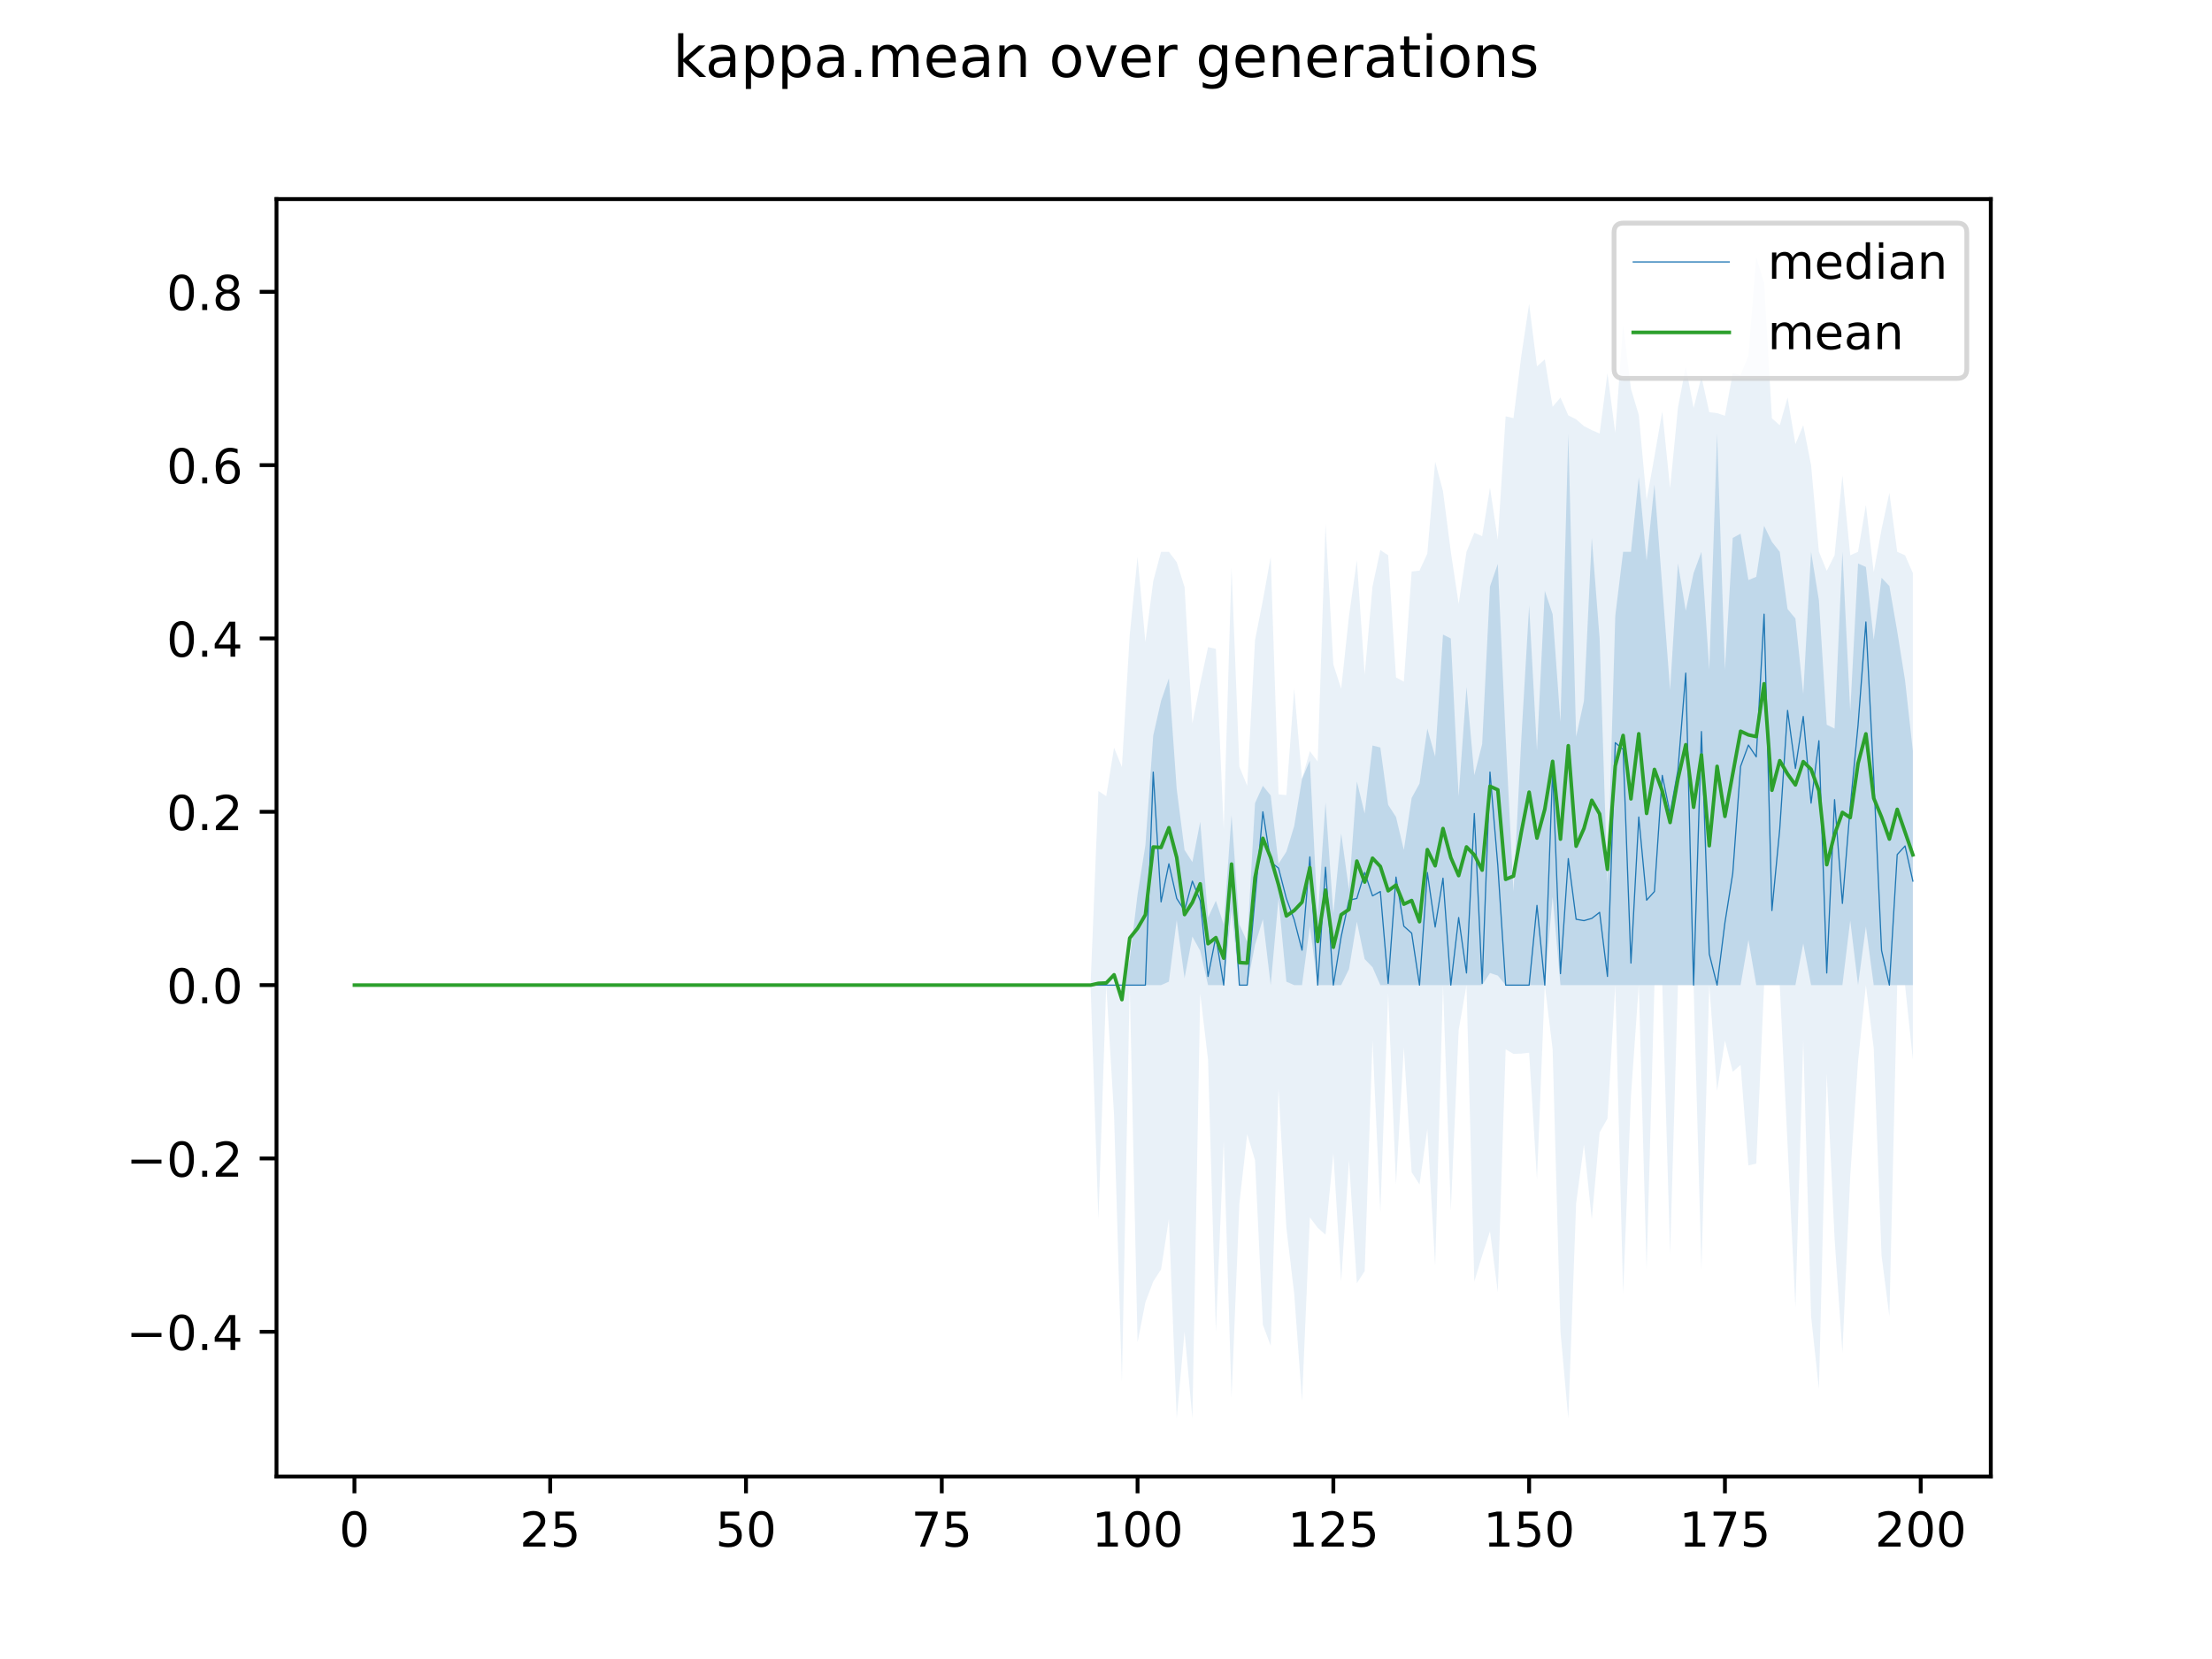 <?xml version="1.0" encoding="utf-8" standalone="no"?>
<!DOCTYPE svg PUBLIC "-//W3C//DTD SVG 1.1//EN"
  "http://www.w3.org/Graphics/SVG/1.1/DTD/svg11.dtd">
<!-- Created with matplotlib (https://matplotlib.org/) -->
<svg height="345.6pt" version="1.1" viewBox="0 0 460.8 345.6" width="460.8pt" xmlns="http://www.w3.org/2000/svg" xmlns:xlink="http://www.w3.org/1999/xlink">
 <defs>
  <style type="text/css">
*{stroke-linecap:butt;stroke-linejoin:round;}
  </style>
 </defs>
 <g id="figure_1">
  <g id="patch_1">
   <path d="M 0 345.6 
L 460.8 345.6 
L 460.8 0 
L 0 0 
z
" style="fill:#ffffff;"/>
  </g>
  <g id="axes_1">
   <g id="patch_2">
    <path d="M 57.6 307.584 
L 414.72 307.584 
L 414.72 41.472 
L 57.6 41.472 
z
" style="fill:#ffffff;"/>
   </g>
   <g id="PolyCollection_1">
    <path clip-path="url(#p8cd6090177)" d="M 73.833 205.219 
L 73.833 205.219 
L 75.464 205.219 
L 77.096 205.219 
L 78.727 205.219 
L 80.358 205.219 
L 81.99 205.219 
L 83.621 205.219 
L 85.253 205.219 
L 86.884 205.219 
L 88.516 205.219 
L 90.147 205.219 
L 91.778 205.219 
L 93.41 205.219 
L 95.041 205.219 
L 96.673 205.219 
L 98.304 205.219 
L 99.936 205.219 
L 101.567 205.219 
L 103.198 205.219 
L 104.83 205.219 
L 106.461 205.219 
L 108.093 205.219 
L 109.724 205.219 
L 111.356 205.219 
L 112.987 205.219 
L 114.618 205.219 
L 116.25 205.219 
L 117.881 205.219 
L 119.513 205.219 
L 121.144 205.219 
L 122.776 205.219 
L 124.407 205.219 
L 126.038 205.219 
L 127.67 205.219 
L 129.301 205.219 
L 130.933 205.219 
L 132.564 205.219 
L 134.196 205.219 
L 135.827 205.219 
L 137.458 205.219 
L 139.09 205.219 
L 140.721 205.219 
L 142.353 205.219 
L 143.984 205.219 
L 145.616 205.219 
L 147.247 205.219 
L 148.879 205.219 
L 150.51 205.219 
L 152.141 205.219 
L 153.773 205.219 
L 155.404 205.219 
L 157.036 205.219 
L 158.667 205.219 
L 160.299 205.219 
L 161.93 205.219 
L 163.561 205.219 
L 165.193 205.219 
L 166.824 205.219 
L 168.456 205.219 
L 170.087 205.219 
L 171.719 205.219 
L 173.35 205.219 
L 174.981 205.219 
L 176.613 205.219 
L 178.244 205.219 
L 179.876 205.219 
L 181.507 205.219 
L 183.139 205.219 
L 184.77 205.219 
L 186.401 205.219 
L 188.033 205.219 
L 189.664 205.219 
L 191.296 205.219 
L 192.927 205.219 
L 194.559 205.219 
L 196.19 205.219 
L 197.821 205.219 
L 199.453 205.219 
L 201.084 205.219 
L 202.716 205.219 
L 204.347 205.219 
L 205.979 205.219 
L 207.61 205.219 
L 209.241 205.219 
L 210.873 205.219 
L 212.504 205.219 
L 214.136 205.219 
L 215.767 205.219 
L 217.399 205.219 
L 219.03 205.219 
L 220.661 205.219 
L 222.293 205.219 
L 223.924 205.219 
L 225.556 205.219 
L 227.187 205.219 
L 228.819 205.219 
L 230.45 205.219 
L 232.081 205.219 
L 233.713 205.219 
L 235.344 205.219 
L 236.976 205.219 
L 238.607 205.219 
L 240.239 205.219 
L 241.87 205.219 
L 243.501 204.497 
L 245.133 191.698 
L 246.764 203.775 
L 248.396 195.109 
L 250.027 198.084 
L 251.659 205.219 
L 253.29 205.219 
L 254.921 205.219 
L 256.553 189.603 
L 258.184 205.219 
L 259.816 205.219 
L 261.447 196.818 
L 263.079 191.499 
L 264.71 205.219 
L 266.341 187.166 
L 267.973 204.497 
L 269.604 205.219 
L 271.236 205.219 
L 272.867 192.943 
L 274.499 205.219 
L 276.13 205.219 
L 277.761 205.219 
L 279.393 205.219 
L 281.024 201.869 
L 282.656 192.026 
L 284.287 199.803 
L 285.919 201.486 
L 287.55 205.219 
L 289.181 205.219 
L 290.813 205.219 
L 292.444 205.219 
L 294.076 205.219 
L 295.707 205.219 
L 297.339 205.219 
L 298.97 205.219 
L 300.601 205.219 
L 302.233 205.219 
L 303.864 205.219 
L 305.496 205.219 
L 307.127 205.219 
L 308.759 205.219 
L 310.39 202.692 
L 312.021 203.233 
L 313.653 205.219 
L 315.284 205.219 
L 316.916 205.219 
L 318.547 205.219 
L 320.179 205.219 
L 321.81 205.219 
L 323.441 186.805 
L 325.073 205.219 
L 326.704 205.219 
L 328.336 205.219 
L 329.967 205.219 
L 331.599 205.219 
L 333.23 205.219 
L 334.862 205.219 
L 336.493 205.219 
L 338.124 205.219 
L 339.756 205.219 
L 341.387 205.219 
L 343.019 205.219 
L 344.65 205.219 
L 346.282 205.219 
L 347.913 205.219 
L 349.544 205.219 
L 351.176 205.219 
L 352.807 205.219 
L 354.439 205.219 
L 356.07 205.219 
L 357.702 205.219 
L 359.333 205.219 
L 360.964 205.219 
L 362.596 205.219 
L 364.227 195.803 
L 365.859 205.219 
L 367.49 205.219 
L 369.122 205.219 
L 370.753 205.219 
L 372.384 205.219 
L 374.016 205.219 
L 375.647 196.572 
L 377.279 205.219 
L 378.91 205.219 
L 380.542 205.219 
L 382.173 205.219 
L 383.804 205.219 
L 385.436 191.769 
L 387.067 205.219 
L 388.699 193.033 
L 390.33 205.219 
L 391.962 205.219 
L 393.593 205.219 
L 395.224 205.219 
L 396.856 205.219 
L 398.487 205.219 
L 398.487 156.474 
L 398.487 156.474 
L 396.856 141.715 
L 395.224 131.492 
L 393.593 122.081 
L 391.962 120.367 
L 390.33 133.275 
L 388.699 118.11 
L 387.067 117.388 
L 385.436 148.17 
L 383.804 114.951 
L 382.173 151.78 
L 380.542 150.968 
L 378.91 125.048 
L 377.279 114.951 
L 375.647 144.559 
L 374.016 128.852 
L 372.384 126.866 
L 370.753 114.951 
L 369.122 112.884 
L 367.49 109.535 
L 365.859 120.159 
L 364.227 120.832 
L 362.596 111.177 
L 360.964 112.062 
L 359.333 139.504 
L 357.702 90.398 
L 356.07 139.504 
L 354.439 114.951 
L 352.807 119.374 
L 351.176 127.227 
L 349.544 117.358 
L 347.913 143.746 
L 346.282 122.217 
L 344.65 100.959 
L 343.019 116.756 
L 341.387 99.424 
L 339.756 114.951 
L 338.124 114.951 
L 336.493 128.265 
L 334.862 184.277 
L 333.23 133.004 
L 331.599 112.062 
L 329.967 146.003 
L 328.336 153.485 
L 326.704 90.398 
L 325.073 150.397 
L 323.441 127.949 
L 321.81 123.077 
L 320.179 156.294 
L 318.547 126.176 
L 316.916 153.947 
L 315.284 185.721 
L 313.653 153.586 
L 312.021 117.478 
L 310.39 122.168 
L 308.759 155.005 
L 307.127 161.491 
L 305.496 143.115 
L 303.864 165.862 
L 302.233 133.004 
L 300.601 132.192 
L 298.97 157.634 
L 297.339 151.78 
L 295.707 163.237 
L 294.076 166.217 
L 292.444 177.056 
L 290.813 170.195 
L 289.181 167.668 
L 287.55 155.715 
L 285.919 155.301 
L 284.287 169.473 
L 282.656 162.793 
L 281.024 185.36 
L 279.393 173.625 
L 277.761 190.325 
L 276.13 167.187 
L 274.499 191.137 
L 272.867 158.442 
L 271.236 162.251 
L 269.604 172.091 
L 267.973 177.417 
L 266.341 179.944 
L 264.71 165.718 
L 263.079 163.696 
L 261.447 167.307 
L 259.816 196.192 
L 258.184 192.582 
L 256.553 169.834 
L 254.921 192.582 
L 253.29 187.644 
L 251.659 191.137 
L 250.027 171.188 
L 248.396 179.583 
L 246.764 177.056 
L 245.133 164.418 
L 243.501 141.309 
L 241.87 146.003 
L 240.239 153.225 
L 238.607 176.063 
L 236.976 186.34 
L 235.344 199.803 
L 233.713 205.219 
L 232.081 205.219 
L 230.45 205.219 
L 228.819 205.219 
L 227.187 205.219 
L 225.556 205.219 
L 223.924 205.219 
L 222.293 205.219 
L 220.661 205.219 
L 219.03 205.219 
L 217.399 205.219 
L 215.767 205.219 
L 214.136 205.219 
L 212.504 205.219 
L 210.873 205.219 
L 209.241 205.219 
L 207.61 205.219 
L 205.979 205.219 
L 204.347 205.219 
L 202.716 205.219 
L 201.084 205.219 
L 199.453 205.219 
L 197.821 205.219 
L 196.19 205.219 
L 194.559 205.219 
L 192.927 205.219 
L 191.296 205.219 
L 189.664 205.219 
L 188.033 205.219 
L 186.401 205.219 
L 184.77 205.219 
L 183.139 205.219 
L 181.507 205.219 
L 179.876 205.219 
L 178.244 205.219 
L 176.613 205.219 
L 174.981 205.219 
L 173.35 205.219 
L 171.719 205.219 
L 170.087 205.219 
L 168.456 205.219 
L 166.824 205.219 
L 165.193 205.219 
L 163.561 205.219 
L 161.93 205.219 
L 160.299 205.219 
L 158.667 205.219 
L 157.036 205.219 
L 155.404 205.219 
L 153.773 205.219 
L 152.141 205.219 
L 150.51 205.219 
L 148.879 205.219 
L 147.247 205.219 
L 145.616 205.219 
L 143.984 205.219 
L 142.353 205.219 
L 140.721 205.219 
L 139.09 205.219 
L 137.458 205.219 
L 135.827 205.219 
L 134.196 205.219 
L 132.564 205.219 
L 130.933 205.219 
L 129.301 205.219 
L 127.67 205.219 
L 126.038 205.219 
L 124.407 205.219 
L 122.776 205.219 
L 121.144 205.219 
L 119.513 205.219 
L 117.881 205.219 
L 116.25 205.219 
L 114.618 205.219 
L 112.987 205.219 
L 111.356 205.219 
L 109.724 205.219 
L 108.093 205.219 
L 106.461 205.219 
L 104.83 205.219 
L 103.198 205.219 
L 101.567 205.219 
L 99.936 205.219 
L 98.304 205.219 
L 96.673 205.219 
L 95.041 205.219 
L 93.41 205.219 
L 91.778 205.219 
L 90.147 205.219 
L 88.516 205.219 
L 86.884 205.219 
L 85.253 205.219 
L 83.621 205.219 
L 81.99 205.219 
L 80.358 205.219 
L 78.727 205.219 
L 77.096 205.219 
L 75.464 205.219 
L 73.833 205.219 
z
" style="fill:#1f77b4;fill-opacity:0.2;"/>
   </g>
   <g id="PolyCollection_2">
    <path clip-path="url(#p8cd6090177)" d="M 73.833 205.219 
L 73.833 205.219 
L 75.464 205.219 
L 77.096 205.219 
L 78.727 205.219 
L 80.358 205.219 
L 81.99 205.219 
L 83.621 205.219 
L 85.253 205.219 
L 86.884 205.219 
L 88.516 205.219 
L 90.147 205.219 
L 91.778 205.219 
L 93.41 205.219 
L 95.041 205.219 
L 96.673 205.219 
L 98.304 205.219 
L 99.936 205.219 
L 101.567 205.219 
L 103.198 205.219 
L 104.83 205.219 
L 106.461 205.219 
L 108.093 205.219 
L 109.724 205.219 
L 111.356 205.219 
L 112.987 205.219 
L 114.618 205.219 
L 116.25 205.219 
L 117.881 205.219 
L 119.513 205.219 
L 121.144 205.219 
L 122.776 205.219 
L 124.407 205.219 
L 126.038 205.219 
L 127.67 205.219 
L 129.301 205.219 
L 130.933 205.219 
L 132.564 205.219 
L 134.196 205.219 
L 135.827 205.219 
L 137.458 205.219 
L 139.09 205.219 
L 140.721 205.219 
L 142.353 205.219 
L 143.984 205.219 
L 145.616 205.219 
L 147.247 205.219 
L 148.879 205.219 
L 150.51 205.219 
L 152.141 205.219 
L 153.773 205.219 
L 155.404 205.219 
L 157.036 205.219 
L 158.667 205.219 
L 160.299 205.219 
L 161.93 205.219 
L 163.561 205.219 
L 165.193 205.219 
L 166.824 205.219 
L 168.456 205.219 
L 170.087 205.219 
L 171.719 205.219 
L 173.35 205.219 
L 174.981 205.219 
L 176.613 205.219 
L 178.244 205.219 
L 179.876 205.219 
L 181.507 205.219 
L 183.139 205.219 
L 184.77 205.219 
L 186.401 205.219 
L 188.033 205.219 
L 189.664 205.219 
L 191.296 205.219 
L 192.927 205.219 
L 194.559 205.219 
L 196.19 205.219 
L 197.821 205.219 
L 199.453 205.219 
L 201.084 205.219 
L 202.716 205.219 
L 204.347 205.219 
L 205.979 205.219 
L 207.61 205.219 
L 209.241 205.219 
L 210.873 205.219 
L 212.504 205.219 
L 214.136 205.219 
L 215.767 205.219 
L 217.399 205.219 
L 219.03 205.219 
L 220.661 205.219 
L 222.293 205.219 
L 223.924 205.219 
L 225.556 205.219 
L 227.187 205.219 
L 228.819 253.964 
L 230.45 205.219 
L 232.081 232.3 
L 233.713 287.905 
L 235.344 205.219 
L 236.976 279.601 
L 238.607 271.296 
L 240.239 266.963 
L 241.87 264.436 
L 243.501 253.964 
L 245.133 295.488 
L 246.764 277.434 
L 248.396 295.488 
L 250.027 207.025 
L 251.659 220.746 
L 253.29 277.434 
L 254.921 237.716 
L 256.553 291.155 
L 258.184 250.715 
L 259.816 236.272 
L 261.447 241.688 
L 263.079 275.99 
L 264.71 280.323 
L 266.341 226.884 
L 267.973 255.77 
L 269.604 269.491 
L 271.236 291.877 
L 272.867 253.603 
L 274.499 255.77 
L 276.13 257.214 
L 277.761 240.244 
L 279.393 266.963 
L 281.024 241.688 
L 282.656 267.324 
L 284.287 264.797 
L 285.919 216.774 
L 287.55 252.52 
L 289.181 207.025 
L 290.813 246.743 
L 292.444 218.218 
L 294.076 244.215 
L 295.707 246.743 
L 297.339 235.189 
L 298.97 263.713 
L 300.601 205.219 
L 302.233 252.159 
L 303.864 214.607 
L 305.496 205.219 
L 307.127 266.963 
L 308.759 261.547 
L 310.39 256.492 
L 312.021 269.13 
L 313.653 218.597 
L 315.284 219.542 
L 316.916 219.482 
L 318.547 219.301 
L 320.179 245.66 
L 321.81 205.219 
L 323.441 218.579 
L 325.073 277.434 
L 326.704 295.488 
L 328.336 250.715 
L 329.967 238.438 
L 331.599 253.964 
L 333.23 235.911 
L 334.862 233.022 
L 336.493 205.219 
L 338.124 269.491 
L 339.756 228.328 
L 341.387 205.219 
L 343.019 264.436 
L 344.65 205.219 
L 346.282 205.219 
L 347.913 261.186 
L 349.544 205.219 
L 351.176 205.219 
L 352.807 205.219 
L 354.439 264.436 
L 356.07 205.219 
L 357.702 227.245 
L 359.333 216.774 
L 360.964 223.273 
L 362.596 221.829 
L 364.227 242.771 
L 365.859 242.41 
L 367.49 205.219 
L 369.122 205.219 
L 370.753 205.219 
L 372.384 238.438 
L 374.016 272.379 
L 375.647 216.774 
L 377.279 274.185 
L 378.91 289.35 
L 380.542 223.634 
L 382.173 257.936 
L 383.804 281.767 
L 385.436 244.938 
L 387.067 221.107 
L 388.699 205.219 
L 390.33 218.344 
L 391.962 261.547 
L 393.593 274.185 
L 395.224 205.219 
L 396.856 205.219 
L 398.487 220.746 
L 398.487 119.379 
L 398.487 119.379 
L 396.856 115.673 
L 395.224 114.951 
L 393.593 102.674 
L 391.962 110.257 
L 390.33 119.192 
L 388.699 105.202 
L 387.067 114.951 
L 385.436 115.673 
L 383.804 99.063 
L 382.173 115.673 
L 380.542 118.923 
L 378.91 114.951 
L 377.279 96.897 
L 375.647 88.592 
L 374.016 92.53 
L 372.384 82.815 
L 370.753 88.592 
L 369.122 87.148 
L 367.49 58.984 
L 365.859 53.568 
L 364.227 74.149 
L 362.596 78.121 
L 360.964 77.76 
L 359.333 86.614 
L 357.702 86.065 
L 356.07 85.858 
L 354.439 78.482 
L 352.807 84.981 
L 351.176 76.316 
L 349.544 84.981 
L 347.913 101.699 
L 346.282 85.704 
L 344.65 95.092 
L 343.019 104.174 
L 341.387 86.426 
L 339.756 81.01 
L 338.124 67.65 
L 336.493 90.188 
L 334.862 77.76 
L 333.23 90.31 
L 331.599 89.598 
L 329.967 88.766 
L 328.336 87.35 
L 326.704 86.531 
L 325.073 82.815 
L 323.441 84.741 
L 321.81 74.871 
L 320.179 76.316 
L 318.547 63.317 
L 316.916 74.149 
L 315.284 87.114 
L 313.653 86.715 
L 312.021 112.423 
L 310.39 101.591 
L 308.759 111.701 
L 307.127 110.979 
L 305.496 114.951 
L 303.864 125.783 
L 302.233 114.951 
L 300.601 102.313 
L 298.97 96.175 
L 297.339 115.312 
L 295.707 118.871 
L 294.076 119.067 
L 292.444 141.998 
L 290.813 141.12 
L 289.181 115.673 
L 287.55 114.59 
L 285.919 122.172 
L 284.287 140.569 
L 282.656 116.756 
L 281.024 128.31 
L 279.393 143.476 
L 277.761 138.421 
L 276.13 109.173 
L 274.499 158.658 
L 272.867 156.474 
L 271.236 162.251 
L 269.604 143.476 
L 267.973 165.649 
L 266.341 165.467 
L 264.71 116.034 
L 263.079 125.061 
L 261.447 133.347 
L 259.816 163.696 
L 258.184 159.724 
L 256.553 118.2 
L 254.921 172.723 
L 253.29 135.171 
L 251.659 134.81 
L 250.027 142.392 
L 248.396 150.697 
L 246.764 122.287 
L 245.133 117.117 
L 243.501 114.951 
L 241.87 114.951 
L 240.239 121.071 
L 238.607 133.727 
L 236.976 116.034 
L 235.344 132.282 
L 233.713 159.796 
L 232.081 155.752 
L 230.45 165.862 
L 228.819 164.779 
L 227.187 205.219 
L 225.556 205.219 
L 223.924 205.219 
L 222.293 205.219 
L 220.661 205.219 
L 219.03 205.219 
L 217.399 205.219 
L 215.767 205.219 
L 214.136 205.219 
L 212.504 205.219 
L 210.873 205.219 
L 209.241 205.219 
L 207.61 205.219 
L 205.979 205.219 
L 204.347 205.219 
L 202.716 205.219 
L 201.084 205.219 
L 199.453 205.219 
L 197.821 205.219 
L 196.19 205.219 
L 194.559 205.219 
L 192.927 205.219 
L 191.296 205.219 
L 189.664 205.219 
L 188.033 205.219 
L 186.401 205.219 
L 184.77 205.219 
L 183.139 205.219 
L 181.507 205.219 
L 179.876 205.219 
L 178.244 205.219 
L 176.613 205.219 
L 174.981 205.219 
L 173.35 205.219 
L 171.719 205.219 
L 170.087 205.219 
L 168.456 205.219 
L 166.824 205.219 
L 165.193 205.219 
L 163.561 205.219 
L 161.93 205.219 
L 160.299 205.219 
L 158.667 205.219 
L 157.036 205.219 
L 155.404 205.219 
L 153.773 205.219 
L 152.141 205.219 
L 150.51 205.219 
L 148.879 205.219 
L 147.247 205.219 
L 145.616 205.219 
L 143.984 205.219 
L 142.353 205.219 
L 140.721 205.219 
L 139.09 205.219 
L 137.458 205.219 
L 135.827 205.219 
L 134.196 205.219 
L 132.564 205.219 
L 130.933 205.219 
L 129.301 205.219 
L 127.67 205.219 
L 126.038 205.219 
L 124.407 205.219 
L 122.776 205.219 
L 121.144 205.219 
L 119.513 205.219 
L 117.881 205.219 
L 116.25 205.219 
L 114.618 205.219 
L 112.987 205.219 
L 111.356 205.219 
L 109.724 205.219 
L 108.093 205.219 
L 106.461 205.219 
L 104.83 205.219 
L 103.198 205.219 
L 101.567 205.219 
L 99.936 205.219 
L 98.304 205.219 
L 96.673 205.219 
L 95.041 205.219 
L 93.41 205.219 
L 91.778 205.219 
L 90.147 205.219 
L 88.516 205.219 
L 86.884 205.219 
L 85.253 205.219 
L 83.621 205.219 
L 81.99 205.219 
L 80.358 205.219 
L 78.727 205.219 
L 77.096 205.219 
L 75.464 205.219 
L 73.833 205.219 
z
" style="fill:#1f77b4;fill-opacity:0.1;"/>
   </g>
   <g id="matplotlib.axis_1">
    <g id="xtick_1">
     <g id="line2d_1">
      <defs>
       <path d="M 0 0 
L 0 3.5 
" id="m3ec6c5dea0" style="stroke:#000000;stroke-width:0.8;"/>
      </defs>
      <g>
       <use style="stroke:#000000;stroke-width:0.8;" x="73.833" xlink:href="#m3ec6c5dea0" y="307.584"/>
      </g>
     </g>
     <g id="text_1">
      <!-- 0 -->
      <defs>
       <path d="M 31.781 66.406 
Q 24.172 66.406 20.328 58.906 
Q 16.5 51.422 16.5 36.375 
Q 16.5 21.391 20.328 13.891 
Q 24.172 6.391 31.781 6.391 
Q 39.453 6.391 43.281 13.891 
Q 47.125 21.391 47.125 36.375 
Q 47.125 51.422 43.281 58.906 
Q 39.453 66.406 31.781 66.406 
z
M 31.781 74.219 
Q 44.047 74.219 50.516 64.516 
Q 56.984 54.828 56.984 36.375 
Q 56.984 17.969 50.516 8.266 
Q 44.047 -1.422 31.781 -1.422 
Q 19.531 -1.422 13.062 8.266 
Q 6.594 17.969 6.594 36.375 
Q 6.594 54.828 13.062 64.516 
Q 19.531 74.219 31.781 74.219 
z
" id="DejaVuSans-48"/>
      </defs>
      <g transform="translate(70.651 322.182)scale(0.1 -0.1)">
       <use xlink:href="#DejaVuSans-48"/>
      </g>
     </g>
    </g>
    <g id="xtick_2">
     <g id="line2d_2">
      <g>
       <use style="stroke:#000000;stroke-width:0.8;" x="114.618" xlink:href="#m3ec6c5dea0" y="307.584"/>
      </g>
     </g>
     <g id="text_2">
      <!-- 25 -->
      <defs>
       <path d="M 19.188 8.297 
L 53.609 8.297 
L 53.609 0 
L 7.328 0 
L 7.328 8.297 
Q 12.938 14.109 22.625 23.891 
Q 32.328 33.688 34.812 36.531 
Q 39.547 41.844 41.422 45.531 
Q 43.312 49.219 43.312 52.781 
Q 43.312 58.594 39.234 62.25 
Q 35.156 65.922 28.609 65.922 
Q 23.969 65.922 18.812 64.312 
Q 13.672 62.703 7.812 59.422 
L 7.812 69.391 
Q 13.766 71.781 18.938 73 
Q 24.125 74.219 28.422 74.219 
Q 39.75 74.219 46.484 68.547 
Q 53.219 62.891 53.219 53.422 
Q 53.219 48.922 51.531 44.891 
Q 49.859 40.875 45.406 35.406 
Q 44.188 33.984 37.641 27.219 
Q 31.109 20.453 19.188 8.297 
z
" id="DejaVuSans-50"/>
       <path d="M 10.797 72.906 
L 49.516 72.906 
L 49.516 64.594 
L 19.828 64.594 
L 19.828 46.734 
Q 21.969 47.469 24.109 47.828 
Q 26.266 48.188 28.422 48.188 
Q 40.625 48.188 47.75 41.5 
Q 54.891 34.812 54.891 23.391 
Q 54.891 11.625 47.562 5.094 
Q 40.234 -1.422 26.906 -1.422 
Q 22.312 -1.422 17.547 -0.641 
Q 12.797 0.141 7.719 1.703 
L 7.719 11.625 
Q 12.109 9.234 16.797 8.062 
Q 21.484 6.891 26.703 6.891 
Q 35.156 6.891 40.078 11.328 
Q 45.016 15.766 45.016 23.391 
Q 45.016 31 40.078 35.438 
Q 35.156 39.891 26.703 39.891 
Q 22.75 39.891 18.812 39.016 
Q 14.891 38.141 10.797 36.281 
z
" id="DejaVuSans-53"/>
      </defs>
      <g transform="translate(108.256 322.182)scale(0.1 -0.1)">
       <use xlink:href="#DejaVuSans-50"/>
       <use x="63.623" xlink:href="#DejaVuSans-53"/>
      </g>
     </g>
    </g>
    <g id="xtick_3">
     <g id="line2d_3">
      <g>
       <use style="stroke:#000000;stroke-width:0.8;" x="155.404" xlink:href="#m3ec6c5dea0" y="307.584"/>
      </g>
     </g>
     <g id="text_3">
      <!-- 50 -->
      <g transform="translate(149.042 322.182)scale(0.1 -0.1)">
       <use xlink:href="#DejaVuSans-53"/>
       <use x="63.623" xlink:href="#DejaVuSans-48"/>
      </g>
     </g>
    </g>
    <g id="xtick_4">
     <g id="line2d_4">
      <g>
       <use style="stroke:#000000;stroke-width:0.8;" x="196.19" xlink:href="#m3ec6c5dea0" y="307.584"/>
      </g>
     </g>
     <g id="text_4">
      <!-- 75 -->
      <defs>
       <path d="M 8.203 72.906 
L 55.078 72.906 
L 55.078 68.703 
L 28.609 0 
L 18.312 0 
L 43.219 64.594 
L 8.203 64.594 
z
" id="DejaVuSans-55"/>
      </defs>
      <g transform="translate(189.827 322.182)scale(0.1 -0.1)">
       <use xlink:href="#DejaVuSans-55"/>
       <use x="63.623" xlink:href="#DejaVuSans-53"/>
      </g>
     </g>
    </g>
    <g id="xtick_5">
     <g id="line2d_5">
      <g>
       <use style="stroke:#000000;stroke-width:0.8;" x="236.976" xlink:href="#m3ec6c5dea0" y="307.584"/>
      </g>
     </g>
     <g id="text_5">
      <!-- 100 -->
      <defs>
       <path d="M 12.406 8.297 
L 28.516 8.297 
L 28.516 63.922 
L 10.984 60.406 
L 10.984 69.391 
L 28.422 72.906 
L 38.281 72.906 
L 38.281 8.297 
L 54.391 8.297 
L 54.391 0 
L 12.406 0 
z
" id="DejaVuSans-49"/>
      </defs>
      <g transform="translate(227.432 322.182)scale(0.1 -0.1)">
       <use xlink:href="#DejaVuSans-49"/>
       <use x="63.623" xlink:href="#DejaVuSans-48"/>
       <use x="127.246" xlink:href="#DejaVuSans-48"/>
      </g>
     </g>
    </g>
    <g id="xtick_6">
     <g id="line2d_6">
      <g>
       <use style="stroke:#000000;stroke-width:0.8;" x="277.761" xlink:href="#m3ec6c5dea0" y="307.584"/>
      </g>
     </g>
     <g id="text_6">
      <!-- 125 -->
      <g transform="translate(268.218 322.182)scale(0.1 -0.1)">
       <use xlink:href="#DejaVuSans-49"/>
       <use x="63.623" xlink:href="#DejaVuSans-50"/>
       <use x="127.246" xlink:href="#DejaVuSans-53"/>
      </g>
     </g>
    </g>
    <g id="xtick_7">
     <g id="line2d_7">
      <g>
       <use style="stroke:#000000;stroke-width:0.8;" x="318.547" xlink:href="#m3ec6c5dea0" y="307.584"/>
      </g>
     </g>
     <g id="text_7">
      <!-- 150 -->
      <g transform="translate(309.003 322.182)scale(0.1 -0.1)">
       <use xlink:href="#DejaVuSans-49"/>
       <use x="63.623" xlink:href="#DejaVuSans-53"/>
       <use x="127.246" xlink:href="#DejaVuSans-48"/>
      </g>
     </g>
    </g>
    <g id="xtick_8">
     <g id="line2d_8">
      <g>
       <use style="stroke:#000000;stroke-width:0.8;" x="359.333" xlink:href="#m3ec6c5dea0" y="307.584"/>
      </g>
     </g>
     <g id="text_8">
      <!-- 175 -->
      <g transform="translate(349.789 322.182)scale(0.1 -0.1)">
       <use xlink:href="#DejaVuSans-49"/>
       <use x="63.623" xlink:href="#DejaVuSans-55"/>
       <use x="127.246" xlink:href="#DejaVuSans-53"/>
      </g>
     </g>
    </g>
    <g id="xtick_9">
     <g id="line2d_9">
      <g>
       <use style="stroke:#000000;stroke-width:0.8;" x="400.119" xlink:href="#m3ec6c5dea0" y="307.584"/>
      </g>
     </g>
     <g id="text_9">
      <!-- 200 -->
      <g transform="translate(390.575 322.182)scale(0.1 -0.1)">
       <use xlink:href="#DejaVuSans-50"/>
       <use x="63.623" xlink:href="#DejaVuSans-48"/>
       <use x="127.246" xlink:href="#DejaVuSans-48"/>
      </g>
     </g>
    </g>
   </g>
   <g id="matplotlib.axis_2">
    <g id="ytick_1">
     <g id="line2d_10">
      <defs>
       <path d="M 0 0 
L -3.5 0 
" id="ma6acb5046d" style="stroke:#000000;stroke-width:0.8;"/>
      </defs>
      <g>
       <use style="stroke:#000000;stroke-width:0.8;" x="57.6" xlink:href="#ma6acb5046d" y="277.434"/>
      </g>
     </g>
     <g id="text_10">
      <!-- −0.4 -->
      <defs>
       <path d="M 10.594 35.5 
L 73.188 35.5 
L 73.188 27.203 
L 10.594 27.203 
z
" id="DejaVuSans-8722"/>
       <path d="M 10.688 12.406 
L 21 12.406 
L 21 0 
L 10.688 0 
z
" id="DejaVuSans-46"/>
       <path d="M 37.797 64.312 
L 12.891 25.391 
L 37.797 25.391 
z
M 35.203 72.906 
L 47.609 72.906 
L 47.609 25.391 
L 58.016 25.391 
L 58.016 17.188 
L 47.609 17.188 
L 47.609 0 
L 37.797 0 
L 37.797 17.188 
L 4.891 17.188 
L 4.891 26.703 
z
" id="DejaVuSans-52"/>
      </defs>
      <g transform="translate(26.317 281.233)scale(0.1 -0.1)">
       <use xlink:href="#DejaVuSans-8722"/>
       <use x="83.789" xlink:href="#DejaVuSans-48"/>
       <use x="147.412" xlink:href="#DejaVuSans-46"/>
       <use x="179.199" xlink:href="#DejaVuSans-52"/>
      </g>
     </g>
    </g>
    <g id="ytick_2">
     <g id="line2d_11">
      <g>
       <use style="stroke:#000000;stroke-width:0.8;" x="57.6" xlink:href="#ma6acb5046d" y="241.327"/>
      </g>
     </g>
     <g id="text_11">
      <!-- −0.2 -->
      <g transform="translate(26.317 245.126)scale(0.1 -0.1)">
       <use xlink:href="#DejaVuSans-8722"/>
       <use x="83.789" xlink:href="#DejaVuSans-48"/>
       <use x="147.412" xlink:href="#DejaVuSans-46"/>
       <use x="179.199" xlink:href="#DejaVuSans-50"/>
      </g>
     </g>
    </g>
    <g id="ytick_3">
     <g id="line2d_12">
      <g>
       <use style="stroke:#000000;stroke-width:0.8;" x="57.6" xlink:href="#ma6acb5046d" y="205.219"/>
      </g>
     </g>
     <g id="text_12">
      <!-- 0.0 -->
      <g transform="translate(34.697 209.019)scale(0.1 -0.1)">
       <use xlink:href="#DejaVuSans-48"/>
       <use x="63.623" xlink:href="#DejaVuSans-46"/>
       <use x="95.41" xlink:href="#DejaVuSans-48"/>
      </g>
     </g>
    </g>
    <g id="ytick_4">
     <g id="line2d_13">
      <g>
       <use style="stroke:#000000;stroke-width:0.8;" x="57.6" xlink:href="#ma6acb5046d" y="169.112"/>
      </g>
     </g>
     <g id="text_13">
      <!-- 0.2 -->
      <g transform="translate(34.697 172.911)scale(0.1 -0.1)">
       <use xlink:href="#DejaVuSans-48"/>
       <use x="63.623" xlink:href="#DejaVuSans-46"/>
       <use x="95.41" xlink:href="#DejaVuSans-50"/>
      </g>
     </g>
    </g>
    <g id="ytick_5">
     <g id="line2d_14">
      <g>
       <use style="stroke:#000000;stroke-width:0.8;" x="57.6" xlink:href="#ma6acb5046d" y="133.004"/>
      </g>
     </g>
     <g id="text_14">
      <!-- 0.4 -->
      <g transform="translate(34.697 136.804)scale(0.1 -0.1)">
       <use xlink:href="#DejaVuSans-48"/>
       <use x="63.623" xlink:href="#DejaVuSans-46"/>
       <use x="95.41" xlink:href="#DejaVuSans-52"/>
      </g>
     </g>
    </g>
    <g id="ytick_6">
     <g id="line2d_15">
      <g>
       <use style="stroke:#000000;stroke-width:0.8;" x="57.6" xlink:href="#ma6acb5046d" y="96.897"/>
      </g>
     </g>
     <g id="text_15">
      <!-- 0.6 -->
      <defs>
       <path d="M 33.016 40.375 
Q 26.375 40.375 22.484 35.828 
Q 18.609 31.297 18.609 23.391 
Q 18.609 15.531 22.484 10.953 
Q 26.375 6.391 33.016 6.391 
Q 39.656 6.391 43.531 10.953 
Q 47.406 15.531 47.406 23.391 
Q 47.406 31.297 43.531 35.828 
Q 39.656 40.375 33.016 40.375 
z
M 52.594 71.297 
L 52.594 62.312 
Q 48.875 64.062 45.094 64.984 
Q 41.312 65.922 37.594 65.922 
Q 27.828 65.922 22.672 59.328 
Q 17.531 52.734 16.797 39.406 
Q 19.672 43.656 24.016 45.922 
Q 28.375 48.188 33.594 48.188 
Q 44.578 48.188 50.953 41.516 
Q 57.328 34.859 57.328 23.391 
Q 57.328 12.156 50.688 5.359 
Q 44.047 -1.422 33.016 -1.422 
Q 20.359 -1.422 13.672 8.266 
Q 6.984 17.969 6.984 36.375 
Q 6.984 53.656 15.188 63.938 
Q 23.391 74.219 37.203 74.219 
Q 40.922 74.219 44.703 73.484 
Q 48.484 72.75 52.594 71.297 
z
" id="DejaVuSans-54"/>
      </defs>
      <g transform="translate(34.697 100.696)scale(0.1 -0.1)">
       <use xlink:href="#DejaVuSans-48"/>
       <use x="63.623" xlink:href="#DejaVuSans-46"/>
       <use x="95.41" xlink:href="#DejaVuSans-54"/>
      </g>
     </g>
    </g>
    <g id="ytick_7">
     <g id="line2d_16">
      <g>
       <use style="stroke:#000000;stroke-width:0.8;" x="57.6" xlink:href="#ma6acb5046d" y="60.789"/>
      </g>
     </g>
     <g id="text_16">
      <!-- 0.8 -->
      <defs>
       <path d="M 31.781 34.625 
Q 24.75 34.625 20.719 30.859 
Q 16.703 27.094 16.703 20.516 
Q 16.703 13.922 20.719 10.156 
Q 24.75 6.391 31.781 6.391 
Q 38.812 6.391 42.859 10.172 
Q 46.922 13.969 46.922 20.516 
Q 46.922 27.094 42.891 30.859 
Q 38.875 34.625 31.781 34.625 
z
M 21.922 38.812 
Q 15.578 40.375 12.031 44.719 
Q 8.5 49.078 8.5 55.328 
Q 8.5 64.062 14.719 69.141 
Q 20.953 74.219 31.781 74.219 
Q 42.672 74.219 48.875 69.141 
Q 55.078 64.062 55.078 55.328 
Q 55.078 49.078 51.531 44.719 
Q 48 40.375 41.703 38.812 
Q 48.828 37.156 52.797 32.312 
Q 56.781 27.484 56.781 20.516 
Q 56.781 9.906 50.312 4.234 
Q 43.844 -1.422 31.781 -1.422 
Q 19.734 -1.422 13.25 4.234 
Q 6.781 9.906 6.781 20.516 
Q 6.781 27.484 10.781 32.312 
Q 14.797 37.156 21.922 38.812 
z
M 18.312 54.391 
Q 18.312 48.734 21.844 45.562 
Q 25.391 42.391 31.781 42.391 
Q 38.141 42.391 41.719 45.562 
Q 45.312 48.734 45.312 54.391 
Q 45.312 60.062 41.719 63.234 
Q 38.141 66.406 31.781 66.406 
Q 25.391 66.406 21.844 63.234 
Q 18.312 60.062 18.312 54.391 
z
" id="DejaVuSans-56"/>
      </defs>
      <g transform="translate(34.697 64.589)scale(0.1 -0.1)">
       <use xlink:href="#DejaVuSans-48"/>
       <use x="63.623" xlink:href="#DejaVuSans-46"/>
       <use x="95.41" xlink:href="#DejaVuSans-56"/>
      </g>
     </g>
    </g>
   </g>
   <g id="line2d_17">
    <path clip-path="url(#p8cd6090177)" d="M 73.833 205.219 
L 238.607 205.219 
L 240.239 160.845 
L 241.87 187.888 
L 243.501 179.944 
L 245.133 187.166 
L 246.764 189.693 
L 248.396 183.555 
L 250.027 187.634 
L 251.659 203.414 
L 253.29 195.109 
L 254.921 205.219 
L 256.553 180.125 
L 258.184 205.219 
L 259.816 205.219 
L 263.079 169.112 
L 264.71 179.583 
L 266.341 180.847 
L 267.973 187.166 
L 269.604 191.589 
L 271.236 197.938 
L 272.867 178.5 
L 274.499 205.219 
L 276.13 180.666 
L 277.761 205.219 
L 279.393 195.109 
L 281.024 187.527 
L 282.656 187.166 
L 284.287 181.749 
L 285.919 186.624 
L 287.55 185.721 
L 289.181 204.858 
L 290.813 182.712 
L 292.444 192.943 
L 294.076 194.387 
L 295.707 205.219 
L 297.339 181.749 
L 298.97 193.123 
L 300.601 182.936 
L 302.233 205.219 
L 303.864 191.137 
L 305.496 202.692 
L 307.127 169.473 
L 308.759 204.858 
L 310.39 160.831 
L 312.021 180.305 
L 313.653 205.219 
L 318.547 205.219 
L 320.179 188.61 
L 321.81 205.219 
L 323.441 160.446 
L 325.073 202.827 
L 326.704 178.861 
L 328.336 191.499 
L 329.967 191.787 
L 331.599 191.318 
L 333.23 190.054 
L 334.862 203.414 
L 336.493 154.714 
L 338.124 156.113 
L 339.756 200.63 
L 341.387 170.195 
L 343.019 187.527 
L 344.65 185.721 
L 346.282 161.529 
L 347.913 169.473 
L 349.544 160.397 
L 351.176 140.226 
L 352.807 205.219 
L 354.439 152.396 
L 356.07 198.72 
L 357.702 205.219 
L 359.333 192.221 
L 360.964 181.93 
L 362.596 159.652 
L 364.227 155.211 
L 365.859 157.669 
L 367.49 127.949 
L 369.122 189.688 
L 370.753 172.723 
L 372.384 147.989 
L 374.016 160.085 
L 375.647 149.253 
L 377.279 167.307 
L 378.91 154.308 
L 380.542 202.692 
L 382.173 166.584 
L 383.804 188.199 
L 385.436 168.029 
L 387.067 151.058 
L 388.699 129.574 
L 390.33 161.89 
L 391.962 197.998 
L 393.593 205.219 
L 395.224 178.023 
L 396.856 176.229 
L 398.487 183.555 
L 398.487 183.555 
" style="fill:none;stroke:#1f77b4;stroke-linecap:square;stroke-width:0.25;"/>
   </g>
   <g id="line2d_18">
    <path clip-path="url(#p8cd6090177)" d="M 73.833 205.219 
L 227.187 205.219 
L 228.819 204.844 
L 230.45 204.772 
L 232.081 203.066 
L 233.713 208.244 
L 235.344 195.421 
L 236.976 193.39 
L 238.607 190.557 
L 240.239 176.449 
L 241.87 176.543 
L 243.501 172.425 
L 245.133 178.646 
L 246.764 190.526 
L 248.396 187.988 
L 250.027 184.118 
L 251.659 196.594 
L 253.29 195.331 
L 254.921 199.608 
L 256.553 180.01 
L 258.184 200.521 
L 259.816 200.621 
L 261.447 182.806 
L 263.079 174.639 
L 264.71 178.681 
L 266.341 184.323 
L 267.973 190.806 
L 269.604 189.673 
L 271.236 187.937 
L 272.867 180.756 
L 274.499 196.129 
L 276.13 185.442 
L 277.761 197.327 
L 279.393 190.551 
L 281.024 189.448 
L 282.656 179.384 
L 284.287 183.752 
L 285.919 178.774 
L 287.55 180.498 
L 289.181 185.565 
L 290.813 184.382 
L 292.444 188.357 
L 294.076 187.595 
L 295.707 192.008 
L 297.339 176.992 
L 298.97 180.356 
L 300.601 172.602 
L 302.233 178.659 
L 303.864 182.408 
L 305.496 176.43 
L 307.127 178.094 
L 308.759 181.263 
L 310.39 163.789 
L 312.021 164.532 
L 313.653 183.185 
L 315.284 182.509 
L 316.916 173.35 
L 318.547 165.021 
L 320.179 174.591 
L 321.81 168.577 
L 323.441 158.607 
L 325.073 174.801 
L 326.704 155.345 
L 328.336 176.279 
L 329.967 172.589 
L 331.599 166.711 
L 333.23 169.566 
L 334.862 181.099 
L 336.493 159.548 
L 338.124 153.209 
L 339.756 166.419 
L 341.387 152.862 
L 343.019 169.451 
L 344.65 160.287 
L 346.282 164.782 
L 347.913 171.339 
L 349.544 162.274 
L 351.176 155.138 
L 352.807 168.165 
L 354.439 157.281 
L 356.07 176.179 
L 357.702 159.645 
L 359.333 170.06 
L 362.596 152.327 
L 364.227 153.087 
L 365.859 153.444 
L 367.49 142.438 
L 369.122 164.618 
L 370.753 158.465 
L 372.384 161.242 
L 374.016 163.513 
L 375.647 158.661 
L 377.279 160.253 
L 378.91 164.709 
L 380.542 180.132 
L 382.173 173.825 
L 383.804 169.241 
L 385.436 170.325 
L 387.067 159.011 
L 388.699 152.876 
L 390.33 166.277 
L 391.962 170.216 
L 393.593 174.796 
L 395.224 168.603 
L 398.487 178.074 
L 398.487 178.074 
" style="fill:none;stroke:#2ca02c;stroke-linecap:square;stroke-width:0.75;"/>
   </g>
   <g id="patch_3">
    <path d="M 57.6 307.584 
L 57.6 41.472 
" style="fill:none;stroke:#000000;stroke-linecap:square;stroke-linejoin:miter;stroke-width:0.8;"/>
   </g>
   <g id="patch_4">
    <path d="M 414.72 307.584 
L 414.72 41.472 
" style="fill:none;stroke:#000000;stroke-linecap:square;stroke-linejoin:miter;stroke-width:0.8;"/>
   </g>
   <g id="patch_5">
    <path d="M 57.6 307.584 
L 414.72 307.584 
" style="fill:none;stroke:#000000;stroke-linecap:square;stroke-linejoin:miter;stroke-width:0.8;"/>
   </g>
   <g id="patch_6">
    <path d="M 57.6 41.472 
L 414.72 41.472 
" style="fill:none;stroke:#000000;stroke-linecap:square;stroke-linejoin:miter;stroke-width:0.8;"/>
   </g>
   <g id="legend_1">
    <g id="patch_7">
     <path d="M 338.234 78.828 
L 407.72 78.828 
Q 409.72 78.828 409.72 76.828 
L 409.72 48.472 
Q 409.72 46.472 407.72 46.472 
L 338.234 46.472 
Q 336.234 46.472 336.234 48.472 
L 336.234 76.828 
Q 336.234 78.828 338.234 78.828 
z
" style="fill:#ffffff;opacity:0.8;stroke:#cccccc;stroke-linejoin:miter;"/>
    </g>
    <g id="line2d_19">
     <path d="M 340.234 54.57 
L 360.234 54.57 
" style="fill:none;stroke:#1f77b4;stroke-linecap:square;stroke-width:0.25;"/>
    </g>
    <g id="line2d_20"/>
    <g id="text_17">
     <!-- median -->
     <defs>
      <path d="M 52 44.188 
Q 55.375 50.25 60.062 53.125 
Q 64.75 56 71.094 56 
Q 79.641 56 84.281 50.016 
Q 88.922 44.047 88.922 33.016 
L 88.922 0 
L 79.891 0 
L 79.891 32.719 
Q 79.891 40.578 77.094 44.375 
Q 74.312 48.188 68.609 48.188 
Q 61.625 48.188 57.562 43.547 
Q 53.516 38.922 53.516 30.906 
L 53.516 0 
L 44.484 0 
L 44.484 32.719 
Q 44.484 40.625 41.703 44.406 
Q 38.922 48.188 33.109 48.188 
Q 26.219 48.188 22.156 43.531 
Q 18.109 38.875 18.109 30.906 
L 18.109 0 
L 9.078 0 
L 9.078 54.688 
L 18.109 54.688 
L 18.109 46.188 
Q 21.188 51.219 25.484 53.609 
Q 29.781 56 35.688 56 
Q 41.656 56 45.828 52.969 
Q 50 49.953 52 44.188 
z
" id="DejaVuSans-109"/>
      <path d="M 56.203 29.594 
L 56.203 25.203 
L 14.891 25.203 
Q 15.484 15.922 20.484 11.062 
Q 25.484 6.203 34.422 6.203 
Q 39.594 6.203 44.453 7.469 
Q 49.312 8.734 54.109 11.281 
L 54.109 2.781 
Q 49.266 0.734 44.188 -0.344 
Q 39.109 -1.422 33.891 -1.422 
Q 20.797 -1.422 13.156 6.188 
Q 5.516 13.812 5.516 26.812 
Q 5.516 40.234 12.766 48.109 
Q 20.016 56 32.328 56 
Q 43.359 56 49.781 48.891 
Q 56.203 41.797 56.203 29.594 
z
M 47.219 32.234 
Q 47.125 39.594 43.094 43.984 
Q 39.062 48.391 32.422 48.391 
Q 24.906 48.391 20.391 44.141 
Q 15.875 39.891 15.188 32.172 
z
" id="DejaVuSans-101"/>
      <path d="M 45.406 46.391 
L 45.406 75.984 
L 54.391 75.984 
L 54.391 0 
L 45.406 0 
L 45.406 8.203 
Q 42.578 3.328 38.25 0.953 
Q 33.938 -1.422 27.875 -1.422 
Q 17.969 -1.422 11.734 6.484 
Q 5.516 14.406 5.516 27.297 
Q 5.516 40.188 11.734 48.094 
Q 17.969 56 27.875 56 
Q 33.938 56 38.25 53.625 
Q 42.578 51.266 45.406 46.391 
z
M 14.797 27.297 
Q 14.797 17.391 18.875 11.75 
Q 22.953 6.109 30.078 6.109 
Q 37.203 6.109 41.297 11.75 
Q 45.406 17.391 45.406 27.297 
Q 45.406 37.203 41.297 42.844 
Q 37.203 48.484 30.078 48.484 
Q 22.953 48.484 18.875 42.844 
Q 14.797 37.203 14.797 27.297 
z
" id="DejaVuSans-100"/>
      <path d="M 9.422 54.688 
L 18.406 54.688 
L 18.406 0 
L 9.422 0 
z
M 9.422 75.984 
L 18.406 75.984 
L 18.406 64.594 
L 9.422 64.594 
z
" id="DejaVuSans-105"/>
      <path d="M 34.281 27.484 
Q 23.391 27.484 19.188 25 
Q 14.984 22.516 14.984 16.5 
Q 14.984 11.719 18.141 8.906 
Q 21.297 6.109 26.703 6.109 
Q 34.188 6.109 38.703 11.406 
Q 43.219 16.703 43.219 25.484 
L 43.219 27.484 
z
M 52.203 31.203 
L 52.203 0 
L 43.219 0 
L 43.219 8.297 
Q 40.141 3.328 35.547 0.953 
Q 30.953 -1.422 24.312 -1.422 
Q 15.922 -1.422 10.953 3.297 
Q 6 8.016 6 15.922 
Q 6 25.141 12.172 29.828 
Q 18.359 34.516 30.609 34.516 
L 43.219 34.516 
L 43.219 35.406 
Q 43.219 41.609 39.141 45 
Q 35.062 48.391 27.688 48.391 
Q 23 48.391 18.547 47.266 
Q 14.109 46.141 10.016 43.891 
L 10.016 52.203 
Q 14.938 54.109 19.578 55.047 
Q 24.219 56 28.609 56 
Q 40.484 56 46.344 49.844 
Q 52.203 43.703 52.203 31.203 
z
" id="DejaVuSans-97"/>
      <path d="M 54.891 33.016 
L 54.891 0 
L 45.906 0 
L 45.906 32.719 
Q 45.906 40.484 42.875 44.328 
Q 39.844 48.188 33.797 48.188 
Q 26.516 48.188 22.312 43.547 
Q 18.109 38.922 18.109 30.906 
L 18.109 0 
L 9.078 0 
L 9.078 54.688 
L 18.109 54.688 
L 18.109 46.188 
Q 21.344 51.125 25.703 53.562 
Q 30.078 56 35.797 56 
Q 45.219 56 50.047 50.172 
Q 54.891 44.344 54.891 33.016 
z
" id="DejaVuSans-110"/>
     </defs>
     <g transform="translate(368.234 58.07)scale(0.1 -0.1)">
      <use xlink:href="#DejaVuSans-109"/>
      <use x="97.412" xlink:href="#DejaVuSans-101"/>
      <use x="158.936" xlink:href="#DejaVuSans-100"/>
      <use x="222.412" xlink:href="#DejaVuSans-105"/>
      <use x="250.195" xlink:href="#DejaVuSans-97"/>
      <use x="311.475" xlink:href="#DejaVuSans-110"/>
     </g>
    </g>
    <g id="line2d_21">
     <path d="M 340.234 69.249 
L 360.234 69.249 
" style="fill:none;stroke:#2ca02c;stroke-linecap:square;stroke-width:0.75;"/>
    </g>
    <g id="line2d_22"/>
    <g id="text_18">
     <!-- mean -->
     <g transform="translate(368.234 72.749)scale(0.1 -0.1)">
      <use xlink:href="#DejaVuSans-109"/>
      <use x="97.412" xlink:href="#DejaVuSans-101"/>
      <use x="158.936" xlink:href="#DejaVuSans-97"/>
      <use x="220.215" xlink:href="#DejaVuSans-110"/>
     </g>
    </g>
   </g>
  </g>
  <g id="text_19">
   <!-- kappa.mean over generations -->
   <defs>
    <path d="M 9.078 75.984 
L 18.109 75.984 
L 18.109 31.109 
L 44.922 54.688 
L 56.391 54.688 
L 27.391 29.109 
L 57.625 0 
L 45.906 0 
L 18.109 26.703 
L 18.109 0 
L 9.078 0 
z
" id="DejaVuSans-107"/>
    <path d="M 18.109 8.203 
L 18.109 -20.797 
L 9.078 -20.797 
L 9.078 54.688 
L 18.109 54.688 
L 18.109 46.391 
Q 20.953 51.266 25.266 53.625 
Q 29.594 56 35.594 56 
Q 45.562 56 51.781 48.094 
Q 58.016 40.188 58.016 27.297 
Q 58.016 14.406 51.781 6.484 
Q 45.562 -1.422 35.594 -1.422 
Q 29.594 -1.422 25.266 0.953 
Q 20.953 3.328 18.109 8.203 
z
M 48.688 27.297 
Q 48.688 37.203 44.609 42.844 
Q 40.531 48.484 33.406 48.484 
Q 26.266 48.484 22.188 42.844 
Q 18.109 37.203 18.109 27.297 
Q 18.109 17.391 22.188 11.75 
Q 26.266 6.109 33.406 6.109 
Q 40.531 6.109 44.609 11.75 
Q 48.688 17.391 48.688 27.297 
z
" id="DejaVuSans-112"/>
    <path id="DejaVuSans-32"/>
    <path d="M 30.609 48.391 
Q 23.391 48.391 19.188 42.75 
Q 14.984 37.109 14.984 27.297 
Q 14.984 17.484 19.156 11.844 
Q 23.344 6.203 30.609 6.203 
Q 37.797 6.203 41.984 11.859 
Q 46.188 17.531 46.188 27.297 
Q 46.188 37.016 41.984 42.703 
Q 37.797 48.391 30.609 48.391 
z
M 30.609 56 
Q 42.328 56 49.016 48.375 
Q 55.719 40.766 55.719 27.297 
Q 55.719 13.875 49.016 6.219 
Q 42.328 -1.422 30.609 -1.422 
Q 18.844 -1.422 12.172 6.219 
Q 5.516 13.875 5.516 27.297 
Q 5.516 40.766 12.172 48.375 
Q 18.844 56 30.609 56 
z
" id="DejaVuSans-111"/>
    <path d="M 2.984 54.688 
L 12.5 54.688 
L 29.594 8.797 
L 46.688 54.688 
L 56.203 54.688 
L 35.688 0 
L 23.484 0 
z
" id="DejaVuSans-118"/>
    <path d="M 41.109 46.297 
Q 39.594 47.172 37.812 47.578 
Q 36.031 48 33.891 48 
Q 26.266 48 22.188 43.047 
Q 18.109 38.094 18.109 28.812 
L 18.109 0 
L 9.078 0 
L 9.078 54.688 
L 18.109 54.688 
L 18.109 46.188 
Q 20.953 51.172 25.484 53.578 
Q 30.031 56 36.531 56 
Q 37.453 56 38.578 55.875 
Q 39.703 55.766 41.062 55.516 
z
" id="DejaVuSans-114"/>
    <path d="M 45.406 27.984 
Q 45.406 37.75 41.375 43.109 
Q 37.359 48.484 30.078 48.484 
Q 22.859 48.484 18.828 43.109 
Q 14.797 37.75 14.797 27.984 
Q 14.797 18.266 18.828 12.891 
Q 22.859 7.516 30.078 7.516 
Q 37.359 7.516 41.375 12.891 
Q 45.406 18.266 45.406 27.984 
z
M 54.391 6.781 
Q 54.391 -7.172 48.188 -13.984 
Q 42 -20.797 29.203 -20.797 
Q 24.469 -20.797 20.266 -20.094 
Q 16.062 -19.391 12.109 -17.922 
L 12.109 -9.188 
Q 16.062 -11.328 19.922 -12.344 
Q 23.781 -13.375 27.781 -13.375 
Q 36.625 -13.375 41.016 -8.766 
Q 45.406 -4.156 45.406 5.172 
L 45.406 9.625 
Q 42.625 4.781 38.281 2.391 
Q 33.938 0 27.875 0 
Q 17.828 0 11.672 7.656 
Q 5.516 15.328 5.516 27.984 
Q 5.516 40.672 11.672 48.328 
Q 17.828 56 27.875 56 
Q 33.938 56 38.281 53.609 
Q 42.625 51.219 45.406 46.391 
L 45.406 54.688 
L 54.391 54.688 
z
" id="DejaVuSans-103"/>
    <path d="M 18.312 70.219 
L 18.312 54.688 
L 36.812 54.688 
L 36.812 47.703 
L 18.312 47.703 
L 18.312 18.016 
Q 18.312 11.328 20.141 9.422 
Q 21.969 7.516 27.594 7.516 
L 36.812 7.516 
L 36.812 0 
L 27.594 0 
Q 17.188 0 13.234 3.875 
Q 9.281 7.766 9.281 18.016 
L 9.281 47.703 
L 2.688 47.703 
L 2.688 54.688 
L 9.281 54.688 
L 9.281 70.219 
z
" id="DejaVuSans-116"/>
    <path d="M 44.281 53.078 
L 44.281 44.578 
Q 40.484 46.531 36.375 47.5 
Q 32.281 48.484 27.875 48.484 
Q 21.188 48.484 17.844 46.438 
Q 14.5 44.391 14.5 40.281 
Q 14.5 37.156 16.891 35.375 
Q 19.281 33.594 26.516 31.984 
L 29.594 31.297 
Q 39.156 29.25 43.188 25.516 
Q 47.219 21.781 47.219 15.094 
Q 47.219 7.469 41.188 3.016 
Q 35.156 -1.422 24.609 -1.422 
Q 20.219 -1.422 15.453 -0.562 
Q 10.688 0.297 5.422 2 
L 5.422 11.281 
Q 10.406 8.688 15.234 7.391 
Q 20.062 6.109 24.812 6.109 
Q 31.156 6.109 34.562 8.281 
Q 37.984 10.453 37.984 14.406 
Q 37.984 18.062 35.516 20.016 
Q 33.062 21.969 24.703 23.781 
L 21.578 24.516 
Q 13.234 26.266 9.516 29.906 
Q 5.812 33.547 5.812 39.891 
Q 5.812 47.609 11.281 51.797 
Q 16.75 56 26.812 56 
Q 31.781 56 36.172 55.266 
Q 40.578 54.547 44.281 53.078 
z
" id="DejaVuSans-115"/>
   </defs>
   <g transform="translate(140.184 16.03)scale(0.12 -0.12)">
    <use xlink:href="#DejaVuSans-107"/>
    <use x="56.16" xlink:href="#DejaVuSans-97"/>
    <use x="117.439" xlink:href="#DejaVuSans-112"/>
    <use x="180.916" xlink:href="#DejaVuSans-112"/>
    <use x="244.393" xlink:href="#DejaVuSans-97"/>
    <use x="305.672" xlink:href="#DejaVuSans-46"/>
    <use x="337.459" xlink:href="#DejaVuSans-109"/>
    <use x="434.871" xlink:href="#DejaVuSans-101"/>
    <use x="496.395" xlink:href="#DejaVuSans-97"/>
    <use x="557.674" xlink:href="#DejaVuSans-110"/>
    <use x="621.053" xlink:href="#DejaVuSans-32"/>
    <use x="652.84" xlink:href="#DejaVuSans-111"/>
    <use x="714.021" xlink:href="#DejaVuSans-118"/>
    <use x="773.201" xlink:href="#DejaVuSans-101"/>
    <use x="834.725" xlink:href="#DejaVuSans-114"/>
    <use x="875.838" xlink:href="#DejaVuSans-32"/>
    <use x="907.625" xlink:href="#DejaVuSans-103"/>
    <use x="971.102" xlink:href="#DejaVuSans-101"/>
    <use x="1032.625" xlink:href="#DejaVuSans-110"/>
    <use x="1096.004" xlink:href="#DejaVuSans-101"/>
    <use x="1157.527" xlink:href="#DejaVuSans-114"/>
    <use x="1198.641" xlink:href="#DejaVuSans-97"/>
    <use x="1259.92" xlink:href="#DejaVuSans-116"/>
    <use x="1299.129" xlink:href="#DejaVuSans-105"/>
    <use x="1326.912" xlink:href="#DejaVuSans-111"/>
    <use x="1388.094" xlink:href="#DejaVuSans-110"/>
    <use x="1451.473" xlink:href="#DejaVuSans-115"/>
   </g>
  </g>
 </g>
 <defs>
  <clipPath id="p8cd6090177">
   <rect height="266.112" width="357.12" x="57.6" y="41.472"/>
  </clipPath>
 </defs>
</svg>
